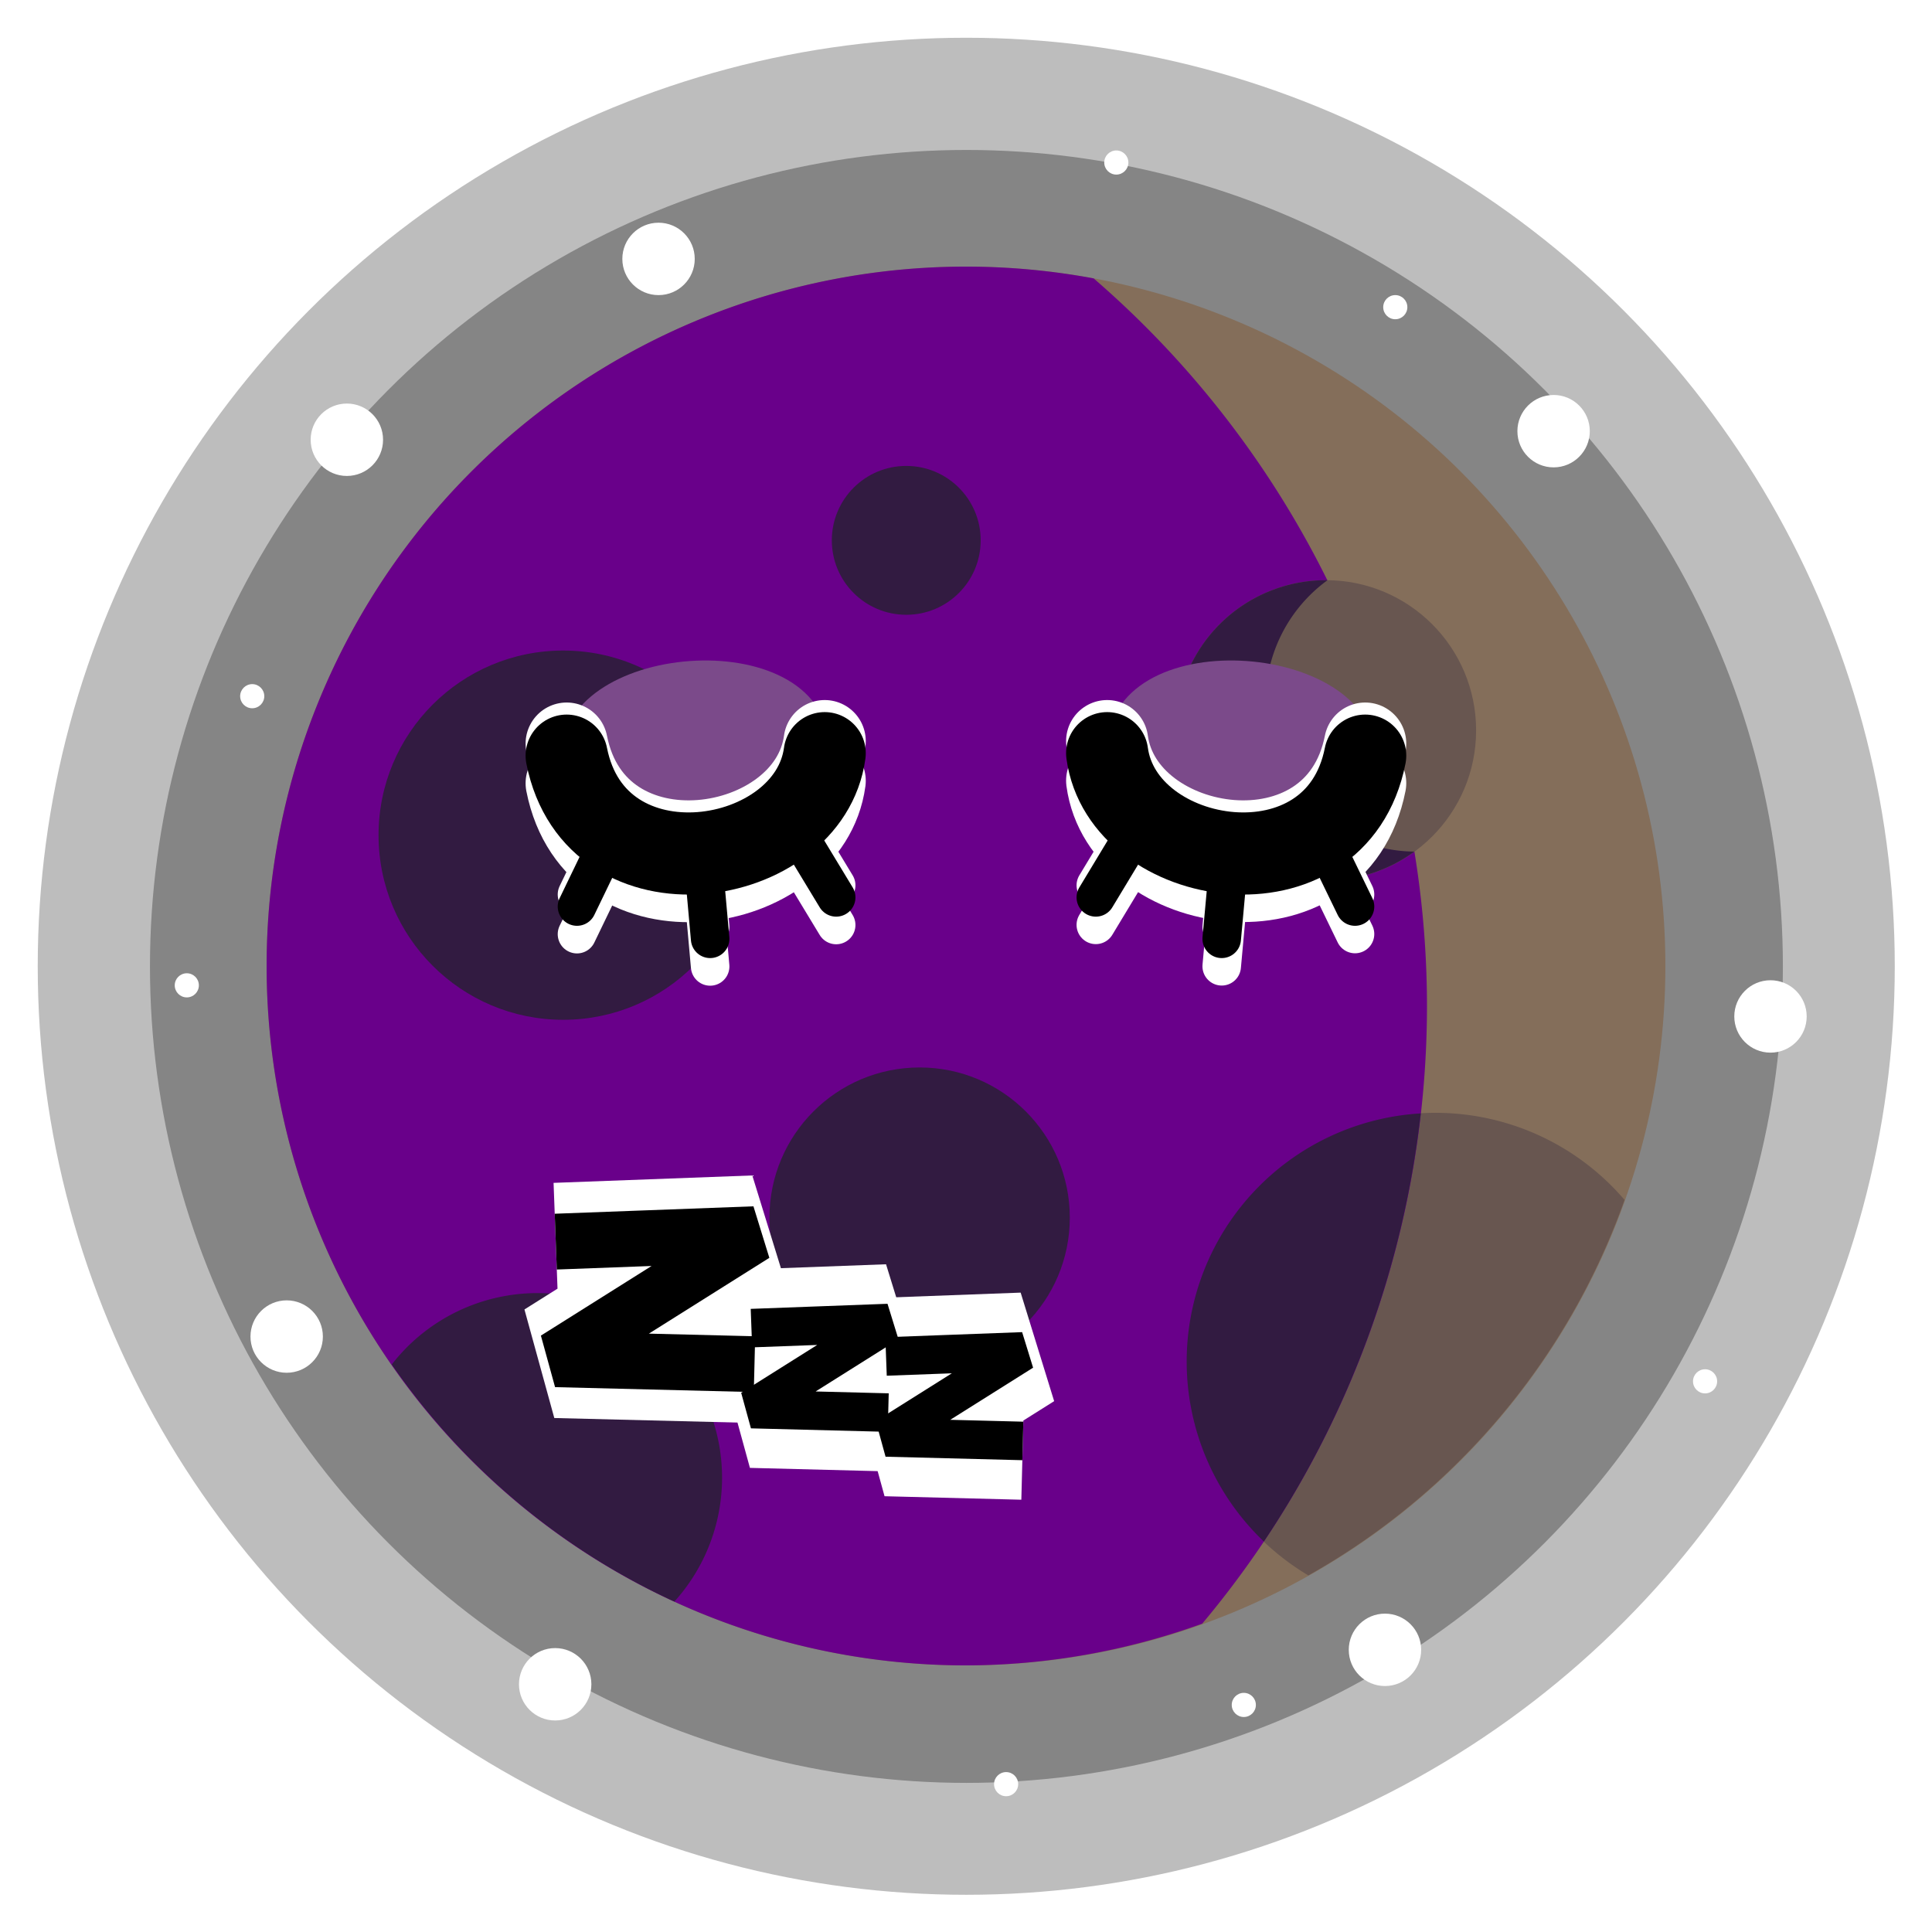 <?xml version="1.0" encoding="UTF-8" standalone="no"?>
<!-- Created with Inkscape (http://www.inkscape.org/) -->

<svg
   width="50.228"
   height="50.228"
   viewBox="0 0 13.29 13.29"
   version="1.1"
   id="svg8"
   xml:space="preserve"
   xmlns="http://www.w3.org/2000/svg"
   xmlns:svg="http://www.w3.org/2000/svg"
   xmlns:rdf="http://www.w3.org/1999/02/22-rdf-syntax-ns#"
   xmlns:cc="http://creativecommons.org/ns#"
   xmlns:dc="http://purl.org/dc/elements/1.1/"><defs
     id="defs2"><filter
       style="color-interpolation-filters:sRGB"
       id="filter34967"
       x="-0.02"
       y="-0.02"
       width="1.041"
       height="1.041"><feGaussianBlur
         stdDeviation="0.098"
         id="feGaussianBlur34969" /></filter><filter
       style="color-interpolation-filters:sRGB"
       id="filter34967-9"
       x="-0.02"
       y="-0.02"
       width="1.041"
       height="1.041"><feGaussianBlur
         stdDeviation="0.098"
         id="feGaussianBlur34969-4" /></filter></defs><g
     id="layer4"
     style="display:inline"
     transform="translate(0.03,0.029)"><g
       id="g23459"><rect
         style="display:inline;fill:#00ff3f;fill-opacity:0;stroke:none;stroke-width:0.238;stroke-linecap:round;stroke-linejoin:bevel;stroke-miterlimit:4;stroke-dasharray:none;stroke-dashoffset:0;stroke-opacity:1;paint-order:normal"
         id="rect38560"
         width="13.229"
         height="13.229"
         x="0"
         y="0" /><g
         id="g18571"><circle
           style="display:inline;mix-blend-mode:normal;fill:#000000;fill-opacity:0.3;stroke:none;stroke-width:1.124;stroke-linecap:round;stroke-linejoin:round;stroke-miterlimit:4;stroke-dasharray:none;stroke-dashoffset:0;stroke-opacity:1;paint-order:stroke fill markers;filter:url(#filter34967)"
           id="path1334-9-5"
           cx="6.615"
           cy="6.616"
           r="5.796"
           transform="matrix(0.969,0,0,0.969,0.208,0.208)" /><circle
           style="display:inline;fill:#000000;fill-opacity:0.258;stroke:none;stroke-width:1.124;stroke-linecap:round;stroke-linejoin:round;stroke-miterlimit:4;stroke-dasharray:none;stroke-dashoffset:0;stroke-opacity:1;paint-order:stroke fill markers;filter:url(#filter34967-9)"
           id="path1334-9-5-3"
           cx="6.615"
           cy="6.616"
           r="5.796"
           transform="matrix(1.102,0,0,1.102,-0.673,-0.673)" /><circle
           style="display:inline;fill:#846e5a;fill-opacity:1;stroke:none;stroke-width:0.933;stroke-linecap:round;stroke-linejoin:round;stroke-miterlimit:4;stroke-dasharray:none;stroke-dashoffset:0;stroke-opacity:1;paint-order:stroke fill markers"
           id="path1334-9"
           cx="6.615"
           cy="6.616"
           r="4.811" /><path
           id="path1334-9-7"
           style="display:inline;fill:#685650;fill-opacity:1;stroke:none;stroke-width:0.332;stroke-linecap:round;stroke-linejoin:round;stroke-miterlimit:4;stroke-dasharray:none;stroke-dashoffset:0;stroke-opacity:1;paint-order:stroke fill markers"
           d="M 9.845,7.626 A 1.711,1.711 0 0 0 8.133,9.338 1.711,1.711 0 0 0 8.97,10.808 4.811,4.811 0 0 0 11.145,8.225 1.711,1.711 0 0 0 9.845,7.626 Z" /><path
           id="path1334-9-4"
           style="display:inline;fill:#69008a;fill-opacity:1;stroke:none;stroke-width:0.933;stroke-linecap:round;stroke-linejoin:round;stroke-miterlimit:4;stroke-dasharray:none;stroke-dashoffset:0;stroke-opacity:1;paint-order:stroke fill markers"
           d="M 6.615,1.805 A 4.811,4.811 0 0 0 1.804,6.616 4.811,4.811 0 0 0 6.615,11.427 4.811,4.811 0 0 0 8.24,11.14 6.619,6.619 0 0 0 9.786,6.895 6.619,6.619 0 0 0 7.493,1.886 4.811,4.811 0 0 0 6.615,1.805 Z" /><circle
           style="display:inline;fill:#685650;fill-opacity:1;stroke:none;stroke-width:0.2;stroke-linecap:round;stroke-linejoin:round;stroke-miterlimit:4;stroke-dasharray:none;stroke-dashoffset:0;stroke-opacity:1;paint-order:stroke fill markers"
           id="path1334-9-7-5"
           cx="9.091"
           cy="4.995"
           r="1.033" /><circle
           style="display:inline;fill:#321b41;fill-opacity:1;stroke:none;stroke-width:0.2;stroke-linecap:round;stroke-linejoin:round;stroke-miterlimit:4;stroke-dasharray:none;stroke-dashoffset:0;stroke-opacity:1;paint-order:stroke fill markers"
           id="path1334-9-7-5-3"
           cx="6.296"
           cy="8.347"
           r="1.033" /><circle
           style="display:inline;fill:#321b41;fill-opacity:1;stroke:none;stroke-width:0.246;stroke-linecap:round;stroke-linejoin:round;stroke-miterlimit:4;stroke-dasharray:none;stroke-dashoffset:0;stroke-opacity:1;paint-order:stroke fill markers"
           id="path1334-9-7-5-3-2"
           cx="3.844"
           cy="5.716"
           r="1.27" /><path
           id="path1334-9-7-5-3-2-3"
           style="display:inline;fill:#321b41;fill-opacity:1;stroke:none;stroke-width:0.246;stroke-linecap:round;stroke-linejoin:round;stroke-miterlimit:4;stroke-dasharray:none;stroke-dashoffset:0;stroke-opacity:1;paint-order:stroke fill markers"
           d="M 3.667,8.866 A 1.27,1.27 0 0 0 2.665,9.357 4.811,4.811 0 0 0 4.609,10.988 1.27,1.27 0 0 0 4.937,10.136 1.27,1.27 0 0 0 3.667,8.866 Z" /><circle
           style="display:inline;fill:#321b41;fill-opacity:1;stroke:none;stroke-width:0.099;stroke-linecap:round;stroke-linejoin:round;stroke-miterlimit:4;stroke-dasharray:none;stroke-dashoffset:0;stroke-opacity:1;paint-order:stroke fill markers"
           id="path1334-9-7-5-3-3"
           cx="6.204"
           cy="3.688"
           r="0.512" /><path
           id="path1334-9-7-5-2"
           style="display:inline;fill:#321b41;fill-opacity:1;stroke:none;stroke-width:0.2;stroke-linecap:round;stroke-linejoin:round;stroke-miterlimit:4;stroke-dasharray:none;stroke-dashoffset:0;stroke-opacity:1;paint-order:stroke fill markers"
           d="M 9.091,3.962 A 1.033,1.033 0 0 0 8.058,4.995 1.033,1.033 0 0 0 9.091,6.028 1.033,1.033 0 0 0 9.699,5.829 1.033,1.033 0 0 1 8.676,4.797 1.033,1.033 0 0 1 9.102,3.962 a 1.033,1.033 0 0 0 -0.011,0 z" /><path
           id="path1334-9-7-9"
           style="display:inline;fill:#321b41;fill-opacity:1;stroke:none;stroke-width:0.332;stroke-linecap:round;stroke-linejoin:round;stroke-miterlimit:4;stroke-dasharray:none;stroke-dashoffset:0;stroke-opacity:1;paint-order:stroke fill markers"
           d="M 9.743,7.63 A 1.711,1.711 0 0 0 8.133,9.338 1.711,1.711 0 0 0 8.664,10.575 6.619,6.619 0 0 0 9.743,7.63 Z" /><circle
           style="opacity:1;fill:#ffffff;fill-opacity:1;stroke:none;stroke-width:0.2;stroke-linecap:round;stroke-linejoin:bevel;stroke-miterlimit:4;stroke-dasharray:none;stroke-dashoffset:0;stroke-opacity:1;paint-order:normal"
           id="path35127"
           cx="2.356"
           cy="2.996"
           r="0.249" /><circle
           style="display:inline;fill:#ffffff;fill-opacity:1;stroke:none;stroke-width:0.2;stroke-linecap:round;stroke-linejoin:bevel;stroke-miterlimit:4;stroke-dasharray:none;stroke-dashoffset:0;stroke-opacity:1;paint-order:normal"
           id="path35127-4"
           cx="4.5"
           cy="1.752"
           r="0.249" /><circle
           style="display:inline;fill:#ffffff;fill-opacity:1;stroke:none;stroke-width:0.2;stroke-linecap:round;stroke-linejoin:bevel;stroke-miterlimit:4;stroke-dasharray:none;stroke-dashoffset:0;stroke-opacity:1;paint-order:normal"
           id="path35127-0"
           cx="10.657"
           cy="2.937"
           r="0.249" /><circle
           style="display:inline;fill:#ffffff;fill-opacity:1;stroke:none;stroke-width:0.2;stroke-linecap:round;stroke-linejoin:bevel;stroke-miterlimit:4;stroke-dasharray:none;stroke-dashoffset:0;stroke-opacity:1;paint-order:normal"
           id="path35127-87"
           cx="12.149"
           cy="6.963"
           r="0.249" /><circle
           style="display:inline;fill:#ffffff;fill-opacity:1;stroke:none;stroke-width:0.2;stroke-linecap:round;stroke-linejoin:bevel;stroke-miterlimit:4;stroke-dasharray:none;stroke-dashoffset:0;stroke-opacity:1;paint-order:normal"
           id="path35127-3"
           cx="9.497"
           cy="11.32"
           r="0.249" /><circle
           style="display:inline;fill:#ffffff;fill-opacity:1;stroke:none;stroke-width:0.2;stroke-linecap:round;stroke-linejoin:bevel;stroke-miterlimit:4;stroke-dasharray:none;stroke-dashoffset:0;stroke-opacity:1;paint-order:normal"
           id="path35127-08"
           cx="3.789"
           cy="11.557"
           r="0.249" /><circle
           style="display:inline;fill:#ffffff;fill-opacity:1;stroke:none;stroke-width:0.067;stroke-linecap:round;stroke-linejoin:bevel;stroke-miterlimit:4;stroke-dasharray:none;stroke-dashoffset:0;stroke-opacity:1;paint-order:normal"
           id="path35127-6"
           cx="6.891"
           cy="12.244"
           r="0.083" /><circle
           style="display:inline;fill:#ffffff;fill-opacity:1;stroke:none;stroke-width:0.067;stroke-linecap:round;stroke-linejoin:bevel;stroke-miterlimit:4;stroke-dasharray:none;stroke-dashoffset:0;stroke-opacity:1;paint-order:normal"
           id="path35127-6-4"
           cx="8.526"
           cy="11.699"
           r="0.083" /><circle
           style="display:inline;fill:#ffffff;fill-opacity:1;stroke:none;stroke-width:0.067;stroke-linecap:round;stroke-linejoin:bevel;stroke-miterlimit:4;stroke-dasharray:none;stroke-dashoffset:0;stroke-opacity:1;paint-order:normal"
           id="path35127-6-1"
           cx="11.699"
           cy="9.473"
           r="0.083" /><circle
           style="display:inline;fill:#ffffff;fill-opacity:1;stroke:none;stroke-width:0.067;stroke-linecap:round;stroke-linejoin:bevel;stroke-miterlimit:4;stroke-dasharray:none;stroke-dashoffset:0;stroke-opacity:1;paint-order:normal"
           id="path35127-6-7"
           cx="1.255"
           cy="6.749"
           r="0.083" /><circle
           style="display:inline;fill:#ffffff;fill-opacity:1;stroke:none;stroke-width:0.067;stroke-linecap:round;stroke-linejoin:bevel;stroke-miterlimit:4;stroke-dasharray:none;stroke-dashoffset:0;stroke-opacity:1;paint-order:normal"
           id="path35127-6-78"
           cx="7.649"
           cy="1.089"
           r="0.083" /><circle
           style="display:inline;fill:#ffffff;fill-opacity:1;stroke:none;stroke-width:0.067;stroke-linecap:round;stroke-linejoin:bevel;stroke-miterlimit:4;stroke-dasharray:none;stroke-dashoffset:0;stroke-opacity:1;paint-order:normal"
           id="path35127-6-9"
           cx="9.568"
           cy="2.084"
           r="0.083" /><circle
           style="display:inline;fill:#ffffff;fill-opacity:1;stroke:none;stroke-width:0.067;stroke-linecap:round;stroke-linejoin:bevel;stroke-miterlimit:4;stroke-dasharray:none;stroke-dashoffset:0;stroke-opacity:1;paint-order:normal"
           id="path35127-6-6"
           cx="1.705"
           cy="4.76"
           r="0.083" /><circle
           style="display:inline;fill:#ffffff;fill-opacity:1;stroke:none;stroke-width:0.2;stroke-linecap:round;stroke-linejoin:bevel;stroke-miterlimit:4;stroke-dasharray:none;stroke-dashoffset:0;stroke-opacity:1;paint-order:normal"
           id="path35127-8"
           cx="1.942"
           cy="9.165"
           r="0.249" /></g><g
         id="g20182"
         transform="translate(0.131)"><path
           style="fill:#7b4a8a;fill-opacity:1;stroke:none;stroke-width:0.265px;stroke-linecap:butt;stroke-linejoin:miter;stroke-opacity:1"
           d="m 7.455,5.133 c -0.002,-0.896 1.837,-0.757 1.837,0.021 1e-7,0.777 -0.332,0.498 -0.332,0.498 L 8.305,5.756 7.865,5.606 c 0,0 -0.408,0.422 -0.41,-0.474 z"
           id="path20989" /><path
           style="display:inline;fill:#7b4a8a;fill-opacity:1;stroke:none;stroke-width:0.265px;stroke-linecap:butt;stroke-linejoin:miter;stroke-opacity:1"
           d="m 5.544,5.133 c 0.002,-0.896 -1.837,-0.757 -1.837,0.021 -10e-8,0.777 0.332,0.498 0.332,0.498 L 4.694,5.756 5.133,5.606 c 0,0 0.408,0.422 0.41,-0.474 z"
           id="path20989-0" /><g
           id="g21758-1"
           style="display:inline;stroke:#ffffff;stroke-opacity:1"
           transform="translate(0,-0.083)"><path
             id="path20088-7-2"
             style="display:inline;fill:none;fill-opacity:1;stroke:#ffffff;stroke-width:0.565;stroke-linecap:round;stroke-linejoin:round;stroke-dasharray:none;stroke-opacity:1"
             d="M 9.23,5.169 C 9.03,6.183 7.562,5.947 7.455,5.152" /><path
             style="fill:none;stroke:#ffffff;stroke-width:0.265px;stroke-linecap:round;stroke-linejoin:miter;stroke-opacity:1"
             d="M 7.703,5.604 7.377,6.144"
             id="path20116-5" /><path
             style="fill:none;stroke:#ffffff;stroke-width:0.265px;stroke-linecap:round;stroke-linejoin:miter;stroke-opacity:1"
             d="M 8.306,5.738 8.243,6.429"
             id="path20118-6" /><path
             style="fill:none;stroke:#ffffff;stroke-width:0.265px;stroke-linecap:round;stroke-linejoin:miter;stroke-opacity:1"
             d="M 8.892,5.655 9.16,6.207"
             id="path20120-5" /></g><g
           id="g21758-1-5"
           style="display:inline;stroke:#ffffff;stroke-opacity:1"
           transform="translate(0,0.189)"><path
             id="path20088-7-2-4"
             style="display:inline;fill:none;fill-opacity:1;stroke:#ffffff;stroke-width:0.565;stroke-linecap:round;stroke-linejoin:round;stroke-dasharray:none;stroke-opacity:1"
             d="M 9.23,5.169 C 9.03,6.183 7.562,5.947 7.455,5.152" /><path
             style="fill:none;stroke:#ffffff;stroke-width:0.265px;stroke-linecap:round;stroke-linejoin:miter;stroke-opacity:1"
             d="M 7.703,5.604 7.377,6.144"
             id="path20116-5-8" /><path
             style="fill:none;stroke:#ffffff;stroke-width:0.265px;stroke-linecap:round;stroke-linejoin:miter;stroke-opacity:1"
             d="M 8.306,5.738 8.243,6.429"
             id="path20118-6-2" /><path
             style="fill:none;stroke:#ffffff;stroke-width:0.265px;stroke-linecap:round;stroke-linejoin:miter;stroke-opacity:1"
             d="M 8.892,5.655 9.16,6.207"
             id="path20120-5-5" /></g><g
           id="g21758"><path
             id="path20088-7"
             style="display:inline;fill:none;fill-opacity:1;stroke:#000000;stroke-width:0.565;stroke-linecap:round;stroke-linejoin:round;stroke-dasharray:none"
             d="M 9.23,5.169 C 9.03,6.183 7.562,5.947 7.455,5.152" /><path
             style="fill:none;stroke:#000000;stroke-width:0.265px;stroke-linecap:round;stroke-linejoin:miter;stroke-opacity:1"
             d="M 7.703,5.604 7.377,6.144"
             id="path20116" /><path
             style="fill:none;stroke:#000000;stroke-width:0.265px;stroke-linecap:round;stroke-linejoin:miter;stroke-opacity:1"
             d="M 8.306,5.738 8.243,6.429"
             id="path20118" /><path
             style="fill:none;stroke:#000000;stroke-width:0.265px;stroke-linecap:round;stroke-linejoin:miter;stroke-opacity:1"
             d="M 8.892,5.655 9.16,6.207"
             id="path20120" /></g><g
           id="g20126-5-0-6"
           style="display:inline;stroke:#ffffff;stroke-opacity:1"
           transform="matrix(-1,0,0,1,12.934,0.134)"><path
             id="path20088-7-5-6-4"
             style="display:inline;fill:none;stroke:#ffffff;stroke-width:0.565;stroke-linecap:round;stroke-linejoin:round;stroke-dasharray:none;stroke-opacity:1"
             d="M 9.197,5.225 C 8.997,6.239 7.529,6.003 7.422,5.208" /><path
             style="fill:none;stroke:#ffffff;stroke-width:0.265px;stroke-linecap:round;stroke-linejoin:miter;stroke-opacity:1"
             d="M 7.67,5.66 7.343,6.2"
             id="path20116-6-9-1" /><path
             style="fill:none;stroke:#ffffff;stroke-width:0.265px;stroke-linecap:round;stroke-linejoin:miter;stroke-opacity:1"
             d="M 8.272,5.794 8.21,6.485"
             id="path20118-4-3-2" /><path
             style="fill:none;stroke:#ffffff;stroke-width:0.265px;stroke-linecap:round;stroke-linejoin:miter;stroke-opacity:1"
             d="M 8.859,5.71 9.126,6.263"
             id="path20120-3-5-8" /></g><g
           id="g20126-5-0"
           style="display:inline;stroke:#ffffff;stroke-opacity:1"
           transform="matrix(-1,0,0,1,12.934,-0.139)"><path
             id="path20088-7-5-6"
             style="display:inline;fill:none;stroke:#ffffff;stroke-width:0.565;stroke-linecap:round;stroke-linejoin:round;stroke-dasharray:none;stroke-opacity:1"
             d="M 9.197,5.225 C 8.997,6.239 7.529,6.003 7.422,5.208" /><path
             style="fill:none;stroke:#ffffff;stroke-width:0.265px;stroke-linecap:round;stroke-linejoin:miter;stroke-opacity:1"
             d="M 7.67,5.66 7.343,6.2"
             id="path20116-6-9" /><path
             style="fill:none;stroke:#ffffff;stroke-width:0.265px;stroke-linecap:round;stroke-linejoin:miter;stroke-opacity:1"
             d="M 8.272,5.794 8.21,6.485"
             id="path20118-4-3" /><path
             style="fill:none;stroke:#ffffff;stroke-width:0.265px;stroke-linecap:round;stroke-linejoin:miter;stroke-opacity:1"
             d="M 8.859,5.71 9.126,6.263"
             id="path20120-3-5" /></g><g
           id="g20126-5"
           style="display:inline"
           transform="matrix(-1,0,0,1,12.934,-0.056)"><path
             id="path20088-7-5"
             style="display:inline;fill:none;stroke:#000000;stroke-width:0.565;stroke-linecap:round;stroke-linejoin:round;stroke-dasharray:none"
             d="M 9.197,5.225 C 8.997,6.239 7.529,6.003 7.422,5.208" /><path
             style="fill:none;stroke:#000000;stroke-width:0.265px;stroke-linecap:round;stroke-linejoin:miter;stroke-opacity:1"
             d="M 7.67,5.66 7.343,6.2"
             id="path20116-6" /><path
             style="fill:none;stroke:#000000;stroke-width:0.265px;stroke-linecap:round;stroke-linejoin:miter;stroke-opacity:1"
             d="M 8.272,5.794 8.21,6.485"
             id="path20118-4" /><path
             style="fill:none;stroke:#000000;stroke-width:0.265px;stroke-linecap:round;stroke-linejoin:miter;stroke-opacity:1"
             d="M 8.859,5.71 9.126,6.263"
             id="path20120-3" /></g></g><g
         id="g20950-5"
         style="display:inline;stroke:#ffffff;stroke-width:0.809;stroke-dasharray:none;stroke-opacity:1"><path
           style="fill:none;stroke:#ffffff;stroke-width:0.809;stroke-linecap:butt;stroke-linejoin:bevel;stroke-dasharray:none;stroke-opacity:1"
           d="m 6.065,9.302 0.941,-0.035 -0.941,0.592 0.941,0.024"
           id="path20184-1" /><path
           style="display:inline;fill:none;stroke:#ffffff;stroke-width:0.809;stroke-linecap:butt;stroke-linejoin:bevel;stroke-dasharray:none;stroke-opacity:1"
           d="M 5.139,9.107 6.08,9.072 5.139,9.664 6.08,9.688"
           id="path20184-2-4" /><path
           style="display:inline;fill:none;stroke:#ffffff;stroke-width:0.809;stroke-linecap:butt;stroke-linejoin:bevel;stroke-dasharray:none;stroke-opacity:1"
           d="m 3.793,8.512 1.367,-0.051 -1.367,0.86 1.367,0.034"
           id="path20184-9-0" /></g><g
         id="g20950"><path
           style="fill:none;stroke:#000000;stroke-width:0.265px;stroke-linecap:butt;stroke-linejoin:bevel;stroke-opacity:1"
           d="m 6.065,9.302 0.941,-0.035 -0.941,0.592 0.941,0.024"
           id="path20184" /><path
           style="display:inline;fill:none;stroke:#000000;stroke-width:0.265px;stroke-linecap:butt;stroke-linejoin:bevel;stroke-opacity:1"
           d="M 5.139,9.107 6.08,9.072 5.139,9.664 6.08,9.688"
           id="path20184-2" /><path
           style="display:inline;fill:none;stroke:#000000;stroke-width:0.384px;stroke-linecap:butt;stroke-linejoin:bevel;stroke-opacity:1"
           d="m 3.793,8.512 1.367,-0.051 -1.367,0.86 1.367,0.034"
           id="path20184-9" /></g></g></g></svg>
